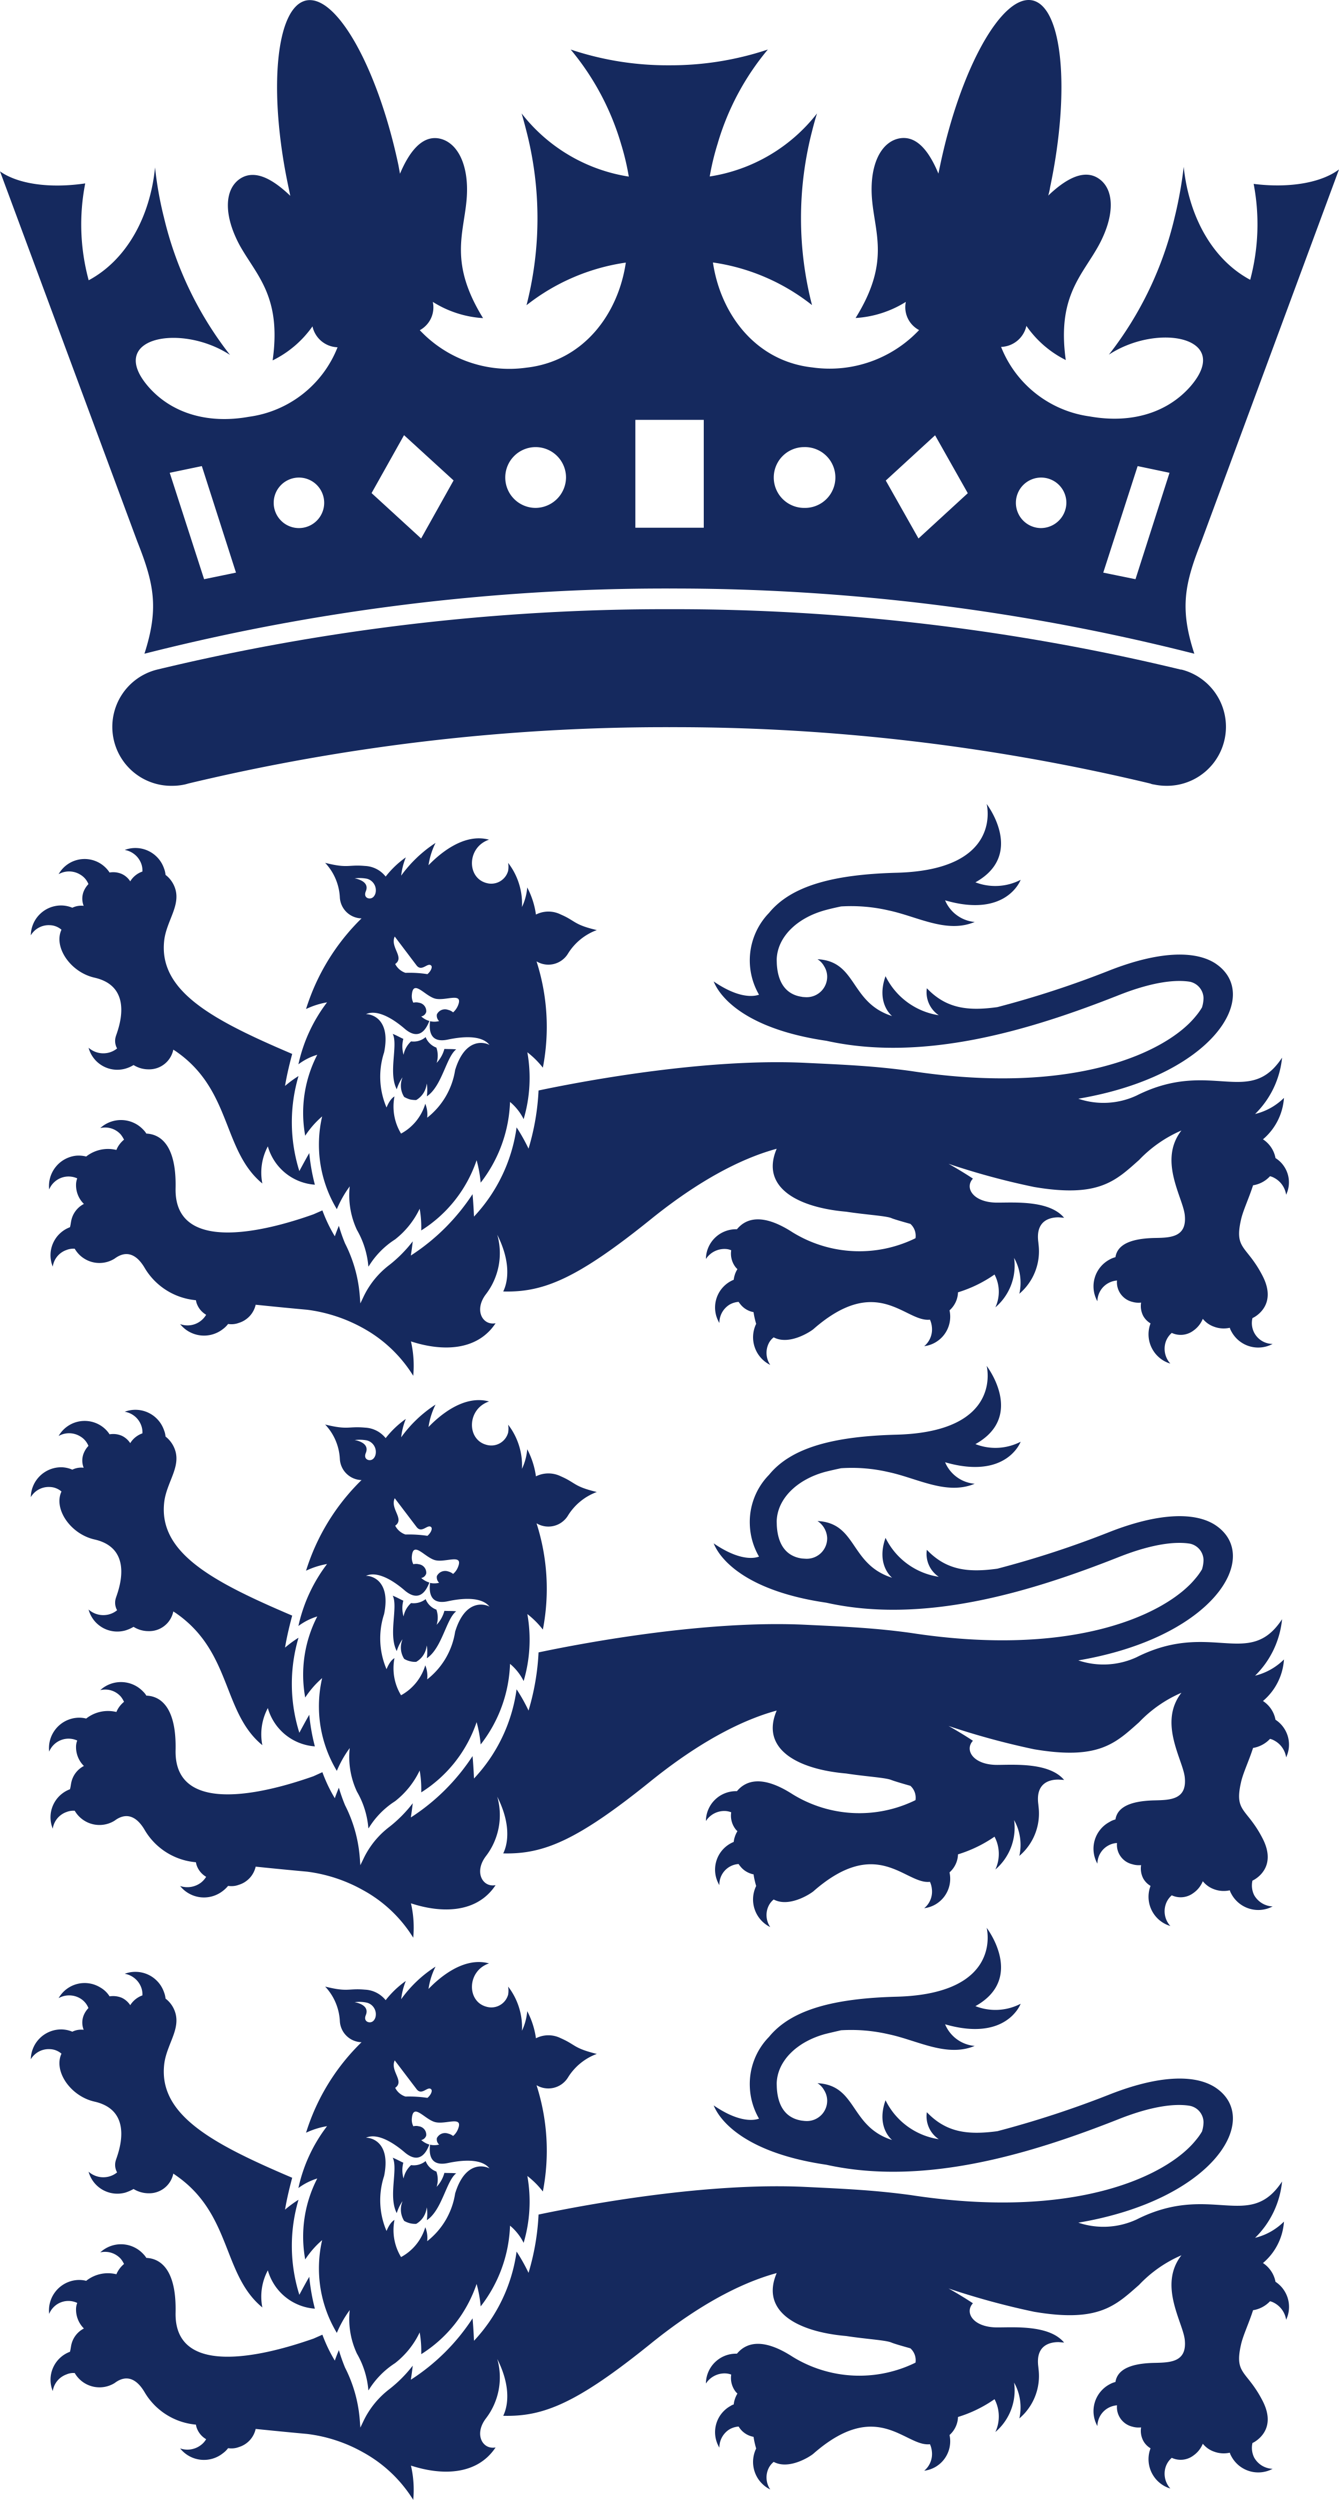 <svg xmlns="http://www.w3.org/2000/svg" width="112.18" height="209.317" viewBox="0 0 112.18 209.317">
  <g id="england-cricket-team-seeklogo" transform="translate(0 -12.503)">
    <path id="Path_2" data-name="Path 2" d="M98.99,68.57a4.942,4.942,0,0,1-1.28,9.73,5.075,5.075,0,0,1-1.03-.11,1.009,1.009,0,0,1-.31-.08,171.538,171.538,0,0,0-40.29-4.72,172.149,172.149,0,0,0-40.31,4.72c-.1.03-.2.06-.3.08a4.831,4.831,0,0,1-1.02.11,4.938,4.938,0,0,1-1.29-9.73,182.2,182.2,0,0,1,42.92-5.06,181.416,181.416,0,0,1,42.85,5.06Z" fill="#15295e"/>
    <path id="Path_3" data-name="Path 3" d="M112.18,26.69c-1.47,1.11-4.15,1.59-7.15,1.21a18.036,18.036,0,0,1-.29,8.03c-3.13-1.67-5.13-5.24-5.57-9.46a34.247,34.247,0,0,1-.76,4.23A29.611,29.611,0,0,1,92.9,42.2c4.1-2.69,10.4-1.48,6.84,2.65-1.92,2.19-4.91,3.15-8.45,2.52a9.347,9.347,0,0,1-7.42-5.82,2.248,2.248,0,0,0,2.12-1.76,8.784,8.784,0,0,0,3.3,2.86c-.75-5.35,1.39-7.09,2.77-9.62,1.38-2.55,1.29-4.71-.02-5.58-1.28-.86-2.87.14-4.22,1.43a5.618,5.618,0,0,0,.16-.71c1.71-8.13,1.04-15.13-1.51-15.64-2.53-.49-5.99,5.67-7.7,13.79-.05.24-.1.47-.15.72-.71-1.71-1.74-3.23-3.27-2.95-1.56.3-2.54,2.25-2.29,5.13s1.5,5.29-1.38,9.91a8.946,8.946,0,0,0,4.21-1.35A2.162,2.162,0,0,0,77,40.14a10.3,10.3,0,0,1-8.93,3.13c-4.79-.52-7.71-4.5-8.34-8.79a17.338,17.338,0,0,1,8.3,3.57,29.142,29.142,0,0,1-.01-14.51c.13-.52.27-1.04.43-1.54a14.112,14.112,0,0,1-8.99,5.28,21.366,21.366,0,0,1,.66-2.74,21.8,21.8,0,0,1,4.21-7.89,25.758,25.758,0,0,1-8.25,1.32,25.52,25.52,0,0,1-8.27-1.32,22.021,22.021,0,0,1,4.22,7.9,21.308,21.308,0,0,1,.65,2.74A14.14,14.14,0,0,1,43.7,22c.15.51.29,1.03.42,1.55a29.258,29.258,0,0,1-.01,14.51,17.456,17.456,0,0,1,8.32-3.57c-.63,4.3-3.54,8.27-8.35,8.8a10.285,10.285,0,0,1-8.91-3.14,2.17,2.17,0,0,0,1.09-2.37,8.893,8.893,0,0,0,4.21,1.36c-2.85-4.62-1.63-7.03-1.38-9.91s-.75-4.82-2.29-5.13c-1.5-.29-2.57,1.24-3.29,2.95l-.13-.72c-1.72-8.12-5.17-14.28-7.71-13.79-2.55.51-3.23,7.51-1.5,15.64l.15.72c-1.35-1.29-2.91-2.29-4.21-1.43-1.31.88-1.4,3.04-.02,5.59,1.41,2.52,3.51,4.27,2.75,9.62a8.849,8.849,0,0,0,3.34-2.85,2.219,2.219,0,0,0,2.1,1.75,9.314,9.314,0,0,1-7.42,5.82c-3.52.63-6.52-.33-8.43-2.52-3.57-4.13,2.73-5.34,6.84-2.66a29.8,29.8,0,0,1-5.53-11.49,30.027,30.027,0,0,1-.75-4.21c-.42,4.22-2.44,7.78-5.56,9.45a17.819,17.819,0,0,1-.29-8.11c-2.98.44-5.65.05-7.14-1.01L11.5,57.84c1.39,3.5,1.84,5.56.6,9.4a177.509,177.509,0,0,1,43.98-5.46,177.449,177.449,0,0,1,43.98,5.46c-1.26-3.84-.79-5.9.59-9.4ZM17.1,61l-2.88-8.91,2.69-.56,2.86,8.92ZM25,56.72a2.115,2.115,0,1,1,2.16-2.12A2.118,2.118,0,0,1,25,56.72Zm10.28.87-4.15-3.8,2.72-4.85L38,52.73Zm9.57-2.56a2.545,2.545,0,1,1,2.57-2.55,2.569,2.569,0,0,1-2.57,2.55Zm14.11,1.66H53.23V47.66h5.73Zm8.41-1.66a2.545,2.545,0,1,1,0-5.09,2.546,2.546,0,1,1,0,5.09Zm9.58,2.56-2.74-4.85,4.13-3.79,2.74,4.85Zm10.24-.87a2.115,2.115,0,1,1,2.15-2.12,2.143,2.143,0,0,1-2.15,2.12ZM95.13,61l-2.7-.55,2.88-8.92,2.67.56Z" fill="#15295e"/>
    <path id="Path_4" data-name="Path 4" d="M25.91,109.05c-.48.84-.83,1.51-.83,1.51a13.629,13.629,0,0,1-.07-7.96,9.561,9.561,0,0,0-1.13.83c.16-.97.38-1.85.6-2.68-6.72-2.86-11.28-5.29-10.71-9.6.24-1.69,1.53-3.02.78-4.56a2.3,2.3,0,0,0-.68-.83,2.1,2.1,0,0,0-.13-.55,2.536,2.536,0,0,0-3.29-1.54,1.8,1.8,0,0,1,1.39,1.17,1.627,1.627,0,0,1,.09.64,1.911,1.911,0,0,0-1.02.82,1.641,1.641,0,0,0-.71-.62,1.8,1.8,0,0,0-1.02-.12,2.5,2.5,0,0,0-4.27.14,1.789,1.789,0,0,1,1.79.02,1.639,1.639,0,0,1,.71.81,1.929,1.929,0,0,0-.36.52,1.64,1.64,0,0,0-.04,1.3,1.685,1.685,0,0,0-.95.16,2.468,2.468,0,0,0-.85-.19,2.541,2.541,0,0,0-2.63,2.5,1.742,1.742,0,0,1,1.58-.85,1.551,1.551,0,0,1,.99.38c-.68,1.45.75,3.55,2.75,4.01,3.55.79,1.88,4.61,1.8,4.93a1.276,1.276,0,0,0,.11,1,1.8,1.8,0,0,1-.69.35,1.861,1.861,0,0,1-1.7-.41,2.491,2.491,0,0,0,3.09,1.75,2.76,2.76,0,0,0,.68-.3,2.349,2.349,0,0,0,1.25.36,2.061,2.061,0,0,0,2.08-1.65l.23.15c4.68,3.24,3.87,8.29,7.23,11.06a4.676,4.676,0,0,1,.46-3.11,4.42,4.42,0,0,0,3.94,3.21,16.456,16.456,0,0,1-.47-2.65Z" fill="#15295e"/>
    <path id="Path_5" data-name="Path 5" d="M30.86,118.53a7.335,7.335,0,0,0-.96-3.05,6.871,6.871,0,0,1-.6-3.64,9.2,9.2,0,0,0-1.08,1.91,10.473,10.473,0,0,1-1.23-7.77,7.728,7.728,0,0,0-1.42,1.62,10.612,10.612,0,0,1,1.01-6.78,4.932,4.932,0,0,0-1.58.8,13.163,13.163,0,0,1,2.4-5.19,6.79,6.79,0,0,0-1.76.56,18.2,18.2,0,0,1,4.65-7.59,1.859,1.859,0,0,1-1.82-1.78,4.552,4.552,0,0,0-1.23-2.87c1.95.49,1.91.13,3.34.26a2.327,2.327,0,0,1,1.73.89A7.952,7.952,0,0,1,34,84.29a5.744,5.744,0,0,0-.39,1.53,10.924,10.924,0,0,1,2.88-2.74,6.226,6.226,0,0,0-.59,1.87c.79-.81,2.88-2.74,5.07-2.14-1.86.63-1.88,3.2-.21,3.63a1.465,1.465,0,0,0,1.81-1.02,1.885,1.885,0,0,0,0-.67,5.6,5.6,0,0,1,1.16,3.7,4.666,4.666,0,0,0,.44-1.64,6.82,6.82,0,0,1,.73,2.27,2.307,2.307,0,0,1,2.07-.01c1.28.55,1.07.85,3.03,1.31a4.789,4.789,0,0,0-2.42,1.98,1.924,1.924,0,0,1-2.63.64,17.944,17.944,0,0,1,.53,8.9,7.4,7.4,0,0,0-1.3-1.29,12.183,12.183,0,0,1-.31,5.6,4.508,4.508,0,0,0-1.14-1.44,11.658,11.658,0,0,1-2.46,6.76,10.407,10.407,0,0,0-.34-1.88,11.153,11.153,0,0,1-4.64,5.88,8.963,8.963,0,0,0-.13-1.82,7.166,7.166,0,0,1-2.06,2.57,7.036,7.036,0,0,0-2.22,2.27ZM45.32,91.3s-.44-.09-.36-.66a1,1,0,0,1,1.24-.71,3.188,3.188,0,0,1,.96.44s-1.25-.43-1.32.49c-.05.57-.51.44-.52.44ZM29.71,86.05s1.28.19.95,1.05c-.23.53.19.62.2.62s.41.12.59-.4a1,1,0,0,0-.71-1.24,3.317,3.317,0,0,0-1.03-.03ZM36.6,97.44a.753.753,0,0,1,.94-.38.977.977,0,0,1,.42.21,1.561,1.561,0,0,0,.4-.55c.5-1.2-1-.38-1.9-.6-.87-.23-1.82-1.62-1.95-.37a1.2,1.2,0,0,0,.12.71.9.9,0,0,1,.46,0,.714.714,0,0,1,.62.77.532.532,0,0,1-.42.38,1.673,1.673,0,0,0,.68.38c-.26.69-.84,1.66-2.02.69-1.29-1.12-2.49-1.63-3.29-1.26.48-.01,2.09.4,1.52,3.2a6.556,6.556,0,0,0,.2,4.61c.01.02.25-.69.67-.92a4.359,4.359,0,0,0,.55,3.11,4.192,4.192,0,0,0,2.03-2.5,2.384,2.384,0,0,1,.16,1.17,6.3,6.3,0,0,0,2.34-3.99c.83-2.72,2.44-2.35,2.88-2.1-.55-.71-1.84-.8-3.5-.45-1.51.32-1.57-.8-1.48-1.54a1.612,1.612,0,0,0,.76-.01.63.63,0,0,1-.19-.56Zm3.08-2.08a9.744,9.744,0,0,0-1.67-.75c-.11-.3-.11-.7.04-.77.39-.13.45.86,1.12.57l2.78-1.28c-.08.99-1.62,1.13-1.14,2.01a1.538,1.538,0,0,1-1.13.22Zm-6.61-4.44c-.41.9.85,1.73.04,2.3a1.5,1.5,0,0,0,.86.74,9.572,9.572,0,0,1,1.84.11c.26-.22.44-.57.32-.71-.29-.32-.78.55-1.23-.02Z" fill="#15295e"/>
    <path id="Path_6" data-name="Path 6" d="M34.44,99.7a2.023,2.023,0,0,0-.63,1.12,2.487,2.487,0,0,1-.02-1.33c-.29-.13-.56-.29-.89-.42.47.93-.39,3.26.34,4.64a3.69,3.69,0,0,1,.48-1l-.06.19a1.755,1.755,0,0,0,.2,1.45,2.411,2.411,0,0,0,.49.21,2.347,2.347,0,0,0,.52.05,1.772,1.772,0,0,0,.85-1.19l.04-.19a3.835,3.835,0,0,1,0,1.07c1.27-.84,1.63-3.31,2.46-3.93-.32-.04-.66-.02-.99-.04a2.737,2.737,0,0,1-.65,1.17,2.044,2.044,0,0,0-.02-1.28,1.536,1.536,0,0,1-.9-.88,1.545,1.545,0,0,1-1.22.36Z" fill="#15295e"/>
    <path id="Path_7" data-name="Path 7" d="M106.86,109.47a2.39,2.39,0,0,0-1.05-1.57,4.991,4.991,0,0,0,1.76-3.47,5.152,5.152,0,0,1-2.42,1.35,7.651,7.651,0,0,0,2.26-4.72c-2.75,4.2-5.99.06-12.18,3.17a6.565,6.565,0,0,1-4.89.27c11.37-1.93,15.43-8.71,11.48-11.33-1.77-1.14-4.87-.97-8.82.57a81.5,81.5,0,0,1-9.44,3.09c-2.47.34-4.28.13-5.91-1.58a2.314,2.314,0,0,0,1,2.26,5.975,5.975,0,0,1-4.46-3.27c-.82,2.28.55,3.34.55,3.34-3.56-1.13-2.91-4.59-6.25-4.76a1.613,1.613,0,0,1,.55.58,1.672,1.672,0,0,1,.26.86A1.715,1.715,0,0,1,67.59,96c-.11,0-.22-.01-.36-.02a.037.037,0,0,1-.03-.01c-.82-.11-2-.61-2.12-2.77l-.01-.33c.04-1.89,1.68-3.5,4.04-4.15.47-.13.93-.23,1.35-.32a13.91,13.91,0,0,1,3.97.33c2.44.51,4.87,1.96,7.23.97a2.974,2.974,0,0,1-2.48-1.81c5.16,1.5,6.33-1.72,6.33-1.72a4.629,4.629,0,0,1-3.79.21c4.2-2.34.94-6.56.94-6.56s1.45,5.53-7.55,5.76c-5.26.14-8.81,1.08-10.68,3.36a5.714,5.714,0,0,0-.84,6.85c-.54.19-1.79.27-3.8-1.11.62,1.53,3,4.03,9.44,4.97,8.17,1.81,17.07-.88,24.57-3.85,2.88-1.13,4.78-1.28,5.91-1.09a1.438,1.438,0,0,1,1.12,1.36,2.721,2.721,0,0,1-.13.79,5.518,5.518,0,0,1-.53.74c-2.44,3.01-10.18,6.67-23.86,4.58-2.96-.41-5.37-.52-8.76-.68-8.21-.41-18.3,1.44-22.43,2.31a20.248,20.248,0,0,1-.84,4.87,15.2,15.2,0,0,0-1-1.78,13.639,13.639,0,0,1-3.57,7.47s-.03-.87-.12-1.88a17.578,17.578,0,0,1-5.17,5.14s.08-.48.16-1.19a11.134,11.134,0,0,1-1.96,1.98,7.256,7.256,0,0,0-2.15,2.63l-.28.59-.05-.66a11.619,11.619,0,0,0-1.23-4.36,13.92,13.92,0,0,1-.52-1.48c-.21.5-.34.88-.34.88a12.68,12.68,0,0,1-1.04-2.17l-.75.33c-1.92.68-11.7,4.06-11.55-2.2.08-3.83-1.45-4.52-2.45-4.56a1.849,1.849,0,0,0-.25-.32,2.565,2.565,0,0,0-3.61-.14,1.746,1.746,0,0,1,1.72.54,2.391,2.391,0,0,1,.27.43,2.139,2.139,0,0,0-.64.86,2.956,2.956,0,0,0-2.53.55,2.562,2.562,0,0,0-.84-.07,2.556,2.556,0,0,0-2.26,2.83,1.757,1.757,0,0,1,2.35-.93,1.519,1.519,0,0,0-.1.57,2.19,2.19,0,0,0,.66,1.57,2.023,2.023,0,0,0-1.06,1.4c-.04.17-.05.36-.11.55a2.506,2.506,0,0,0-1.44,3.3,1.731,1.731,0,0,1,1.14-1.39,1.581,1.581,0,0,1,.7-.11,2.392,2.392,0,0,0,3.34.83c1.14-.85,1.98-.14,2.51.76a5.565,5.565,0,0,0,4.3,2.72c.02.07.03.14.05.21a1.8,1.8,0,0,0,.81,1.01,1.806,1.806,0,0,1-2.18.78,2.561,2.561,0,0,0,3.57.43,2.084,2.084,0,0,0,.45-.44,1.753,1.753,0,0,0,.9-.09,2.065,2.065,0,0,0,1.41-1.52c1.55.16,2.99.3,4.31.42a13.036,13.036,0,0,1,4.69,1.54,11.393,11.393,0,0,1,4.2,3.99,9.11,9.11,0,0,0-.19-2.88c2.61.85,5.54.82,7.09-1.52-1.1.21-1.82-1.11-.81-2.43a5.643,5.643,0,0,0,.95-4.98c1.14,2.26.92,3.89.5,4.75,3.33.09,6.13-1.02,12.37-6.05,4.71-3.8,8.26-5.28,10.54-5.9-1.38,3.23,1.76,4.92,5.82,5.27,1.62.25,3.23.34,3.75.52.25.11.88.29,1.63.5a1.337,1.337,0,0,1,.43,1.2,10.667,10.667,0,0,1-10.31-.5c-2.54-1.64-3.91-1.15-4.65-.25a2.52,2.52,0,0,0-2.6,2.49,1.86,1.86,0,0,1,1.6-.84,1.348,1.348,0,0,1,.52.11,1.846,1.846,0,0,0,.41,1.47l.11.11a2.034,2.034,0,0,0-.25.58,1.876,1.876,0,0,0-.06.31,2.591,2.591,0,0,0-.29.14,2.506,2.506,0,0,0-.91,3.48,1.786,1.786,0,0,1,.87-1.55,1.808,1.808,0,0,1,.74-.22,2.309,2.309,0,0,0,.14.19,1.835,1.835,0,0,0,.9.62c.07.02.14.03.21.05a7.06,7.06,0,0,0,.22.98,2.581,2.581,0,0,0,1.18,3.44,1.8,1.8,0,0,1-.12-1.82,1.431,1.431,0,0,1,.41-.49c1.31.7,3.11-.5,3.33-.69,5.39-4.72,7.71-.54,9.76-.79a1.906,1.906,0,0,1,.16.59,1.826,1.826,0,0,1-.64,1.63,2.488,2.488,0,0,0,2.15-2.84l-.03-.16a2.094,2.094,0,0,0,.71-1.51,10.923,10.923,0,0,0,3.06-1.49,3.094,3.094,0,0,1,.07,2.75,4.586,4.586,0,0,0,1.57-4.14,4.254,4.254,0,0,1,.44,3,4.66,4.66,0,0,0,1.61-4.11l-.02-.21c-.25-1.84,1.01-2.08,1.7-2.08l.46.04c-1.23-1.47-4.12-1.27-5.56-1.27-2.04.02-2.81-1.23-2.08-2.01,0,0-.81-.55-2.04-1.24a61.225,61.225,0,0,0,7.16,1.94c5.41.92,6.82-.5,8.8-2.26a10.81,10.81,0,0,1,3.55-2.47c-1.96,2.51.13,5.61.28,7.09.19,1.86-1.21,1.89-2.52,1.91-2.33.05-3.15.72-3.29,1.61a1.918,1.918,0,0,0-.48.19,2.545,2.545,0,0,0-1.03,3.5,1.757,1.757,0,0,1,.95-1.54,1.887,1.887,0,0,1,.69-.2,1.689,1.689,0,0,0,1.29,1.79,1.827,1.827,0,0,0,.73.06,1.809,1.809,0,0,0,.18,1.12,1.652,1.652,0,0,0,.61.62l-.06.18a2.562,2.562,0,0,0,1.72,3.19,1.848,1.848,0,0,1-.4-1.78,1.714,1.714,0,0,1,.52-.79,1.767,1.767,0,0,0,1.78-.17,2.251,2.251,0,0,0,.82-1.01,2.109,2.109,0,0,0,.94.66,2.3,2.3,0,0,0,1.32.09,1.309,1.309,0,0,0,.12.28,2.546,2.546,0,0,0,3.47,1.07,1.743,1.743,0,0,1-1.69-2.16l.17-.09c.72-.44,1.69-1.51.66-3.48-1.32-2.54-2.36-2.16-1.79-4.67.17-.77.64-1.73,1.01-2.88a2.44,2.44,0,0,0,1.42-.76,1.213,1.213,0,0,1,.3.11,1.914,1.914,0,0,1,1.05,1.44,2.4,2.4,0,0,0-.89-3.07Z" fill="#15295e"/>
    <path id="Path_8" data-name="Path 8" d="M25.91,203.14c-.48.84-.83,1.51-.83,1.51a13.629,13.629,0,0,1-.07-7.96,9.56,9.56,0,0,0-1.13.83c.16-.96.38-1.84.6-2.67-6.72-2.86-11.28-5.29-10.71-9.6.24-1.7,1.53-3.02.78-4.57a2.3,2.3,0,0,0-.68-.83,2.028,2.028,0,0,0-.13-.54,2.536,2.536,0,0,0-3.29-1.54,1.8,1.8,0,0,1,1.39,1.17,1.627,1.627,0,0,1,.09.64,2.007,2.007,0,0,0-1.02.82,1.708,1.708,0,0,0-.71-.62,1.887,1.887,0,0,0-1.02-.12,2.191,2.191,0,0,0-.77-.74,2.51,2.51,0,0,0-3.5.89,1.814,1.814,0,0,1,1.79.01,1.66,1.66,0,0,1,.71.82,1.929,1.929,0,0,0-.36.52,1.639,1.639,0,0,0-.04,1.3,1.685,1.685,0,0,0-.95.16,2.468,2.468,0,0,0-.85-.19,2.548,2.548,0,0,0-2.63,2.5,1.742,1.742,0,0,1,1.58-.85,1.551,1.551,0,0,1,.99.38c-.68,1.46.75,3.55,2.75,4.01,3.55.79,1.88,4.61,1.8,4.93a1.282,1.282,0,0,0,.11,1,1.8,1.8,0,0,1-.69.35,1.861,1.861,0,0,1-1.7-.41,2.5,2.5,0,0,0,3.09,1.75,3.789,3.789,0,0,0,.68-.3,2.442,2.442,0,0,0,1.25.36,2.061,2.061,0,0,0,2.08-1.65l.23.16c4.68,3.25,3.87,8.29,7.23,11.05a4.676,4.676,0,0,1,.46-3.11,4.42,4.42,0,0,0,3.94,3.21,17.048,17.048,0,0,1-.47-2.67Z" fill="#15295e"/>
    <path id="Path_9" data-name="Path 9" d="M30.86,212.62a7.335,7.335,0,0,0-.96-3.05,6.859,6.859,0,0,1-.6-3.64,9.2,9.2,0,0,0-1.08,1.91,10.473,10.473,0,0,1-1.23-7.77,7.729,7.729,0,0,0-1.42,1.62,10.626,10.626,0,0,1,1.01-6.78,5.177,5.177,0,0,0-1.58.8,13.028,13.028,0,0,1,2.4-5.18,6.576,6.576,0,0,0-1.76.55,18.011,18.011,0,0,1,4.65-7.58,1.869,1.869,0,0,1-1.82-1.79,4.552,4.552,0,0,0-1.23-2.87c1.95.49,1.91.13,3.34.26a2.352,2.352,0,0,1,1.73.88A7.952,7.952,0,0,1,34,178.37a5.744,5.744,0,0,0-.39,1.53,10.414,10.414,0,0,1,2.88-2.73,6.02,6.02,0,0,0-.59,1.87c.79-.82,2.88-2.74,5.07-2.14-1.86.63-1.88,3.2-.21,3.63a1.46,1.46,0,0,0,1.81-1.01,1.942,1.942,0,0,0,0-.68,5.6,5.6,0,0,1,1.16,3.7,4.773,4.773,0,0,0,.44-1.64,6.82,6.82,0,0,1,.73,2.27,2.307,2.307,0,0,1,2.07-.01c1.28.56,1.07.84,3.03,1.32a4.789,4.789,0,0,0-2.42,1.98,1.934,1.934,0,0,1-2.63.64,17.912,17.912,0,0,1,.53,8.9,7.23,7.23,0,0,0-1.3-1.3,12.184,12.184,0,0,1-.31,5.6,4.508,4.508,0,0,0-1.14-1.44,11.658,11.658,0,0,1-2.46,6.76,10.407,10.407,0,0,0-.34-1.88,11.153,11.153,0,0,1-4.64,5.88,8.964,8.964,0,0,0-.13-1.82,7.166,7.166,0,0,1-2.06,2.57,7.138,7.138,0,0,0-2.22,2.27h-.02Zm14.46-27.23s-.44-.09-.36-.66a1,1,0,0,1,1.24-.71,3.107,3.107,0,0,1,.96.45s-1.25-.43-1.32.48c-.05.57-.51.44-.52.44Zm-15.61-5.24s1.28.18.95,1.05c-.23.52.19.62.2.62s.41.13.59-.39a1,1,0,0,0-.71-1.24,2.857,2.857,0,0,0-1.03-.04Zm6.89,11.38a.763.763,0,0,1,.94-.38,1.1,1.1,0,0,1,.42.2,1.4,1.4,0,0,0,.4-.55c.5-1.2-1-.38-1.9-.61-.87-.22-1.82-1.62-1.95-.36a1.2,1.2,0,0,0,.12.71.9.9,0,0,1,.46,0,.714.714,0,0,1,.62.77.547.547,0,0,1-.42.38,1.8,1.8,0,0,0,.68.38c-.26.7-.84,1.65-2.02.69-1.29-1.11-2.49-1.63-3.29-1.26.48-.02,2.09.4,1.52,3.2a6.529,6.529,0,0,0,.2,4.6c.01.02.25-.69.67-.92a4.349,4.349,0,0,0,.55,3.11,4.192,4.192,0,0,0,2.03-2.5,2.384,2.384,0,0,1,.16,1.17,6.278,6.278,0,0,0,2.34-3.99c.83-2.72,2.44-2.35,2.88-2.1-.55-.71-1.84-.8-3.5-.45-1.51.31-1.57-.8-1.48-1.54a1.612,1.612,0,0,0,.76-.01.578.578,0,0,1-.19-.54Zm3.08-2.08a10.582,10.582,0,0,0-1.67-.75c-.11-.3-.11-.7.04-.77.39-.13.45.86,1.12.58l2.78-1.29c-.08.99-1.62,1.13-1.14,2.01a1.587,1.587,0,0,1-1.13.22Zm-6.61-4.43c-.41.9.85,1.73.04,2.3a1.449,1.449,0,0,0,.86.73,10.447,10.447,0,0,1,1.84.11c.26-.21.44-.57.32-.71-.29-.32-.78.56-1.23-.02Z" fill="#15295e"/>
    <path id="Path_10" data-name="Path 10" d="M34.44,193.79a2.023,2.023,0,0,0-.63,1.12,2.444,2.444,0,0,1-.02-1.32c-.29-.13-.56-.29-.89-.42.47.93-.39,3.26.34,4.64a3.69,3.69,0,0,1,.48-1l-.06.19a1.779,1.779,0,0,0,.2,1.46,1.939,1.939,0,0,0,.49.2,1.872,1.872,0,0,0,.52.05,1.772,1.772,0,0,0,.85-1.19l.04-.19a3.835,3.835,0,0,1,0,1.07c1.27-.83,1.63-3.3,2.46-3.92-.32-.04-.66-.02-.99-.04a2.737,2.737,0,0,1-.65,1.17,2.036,2.036,0,0,0-.02-1.28,1.508,1.508,0,0,1-.9-.88,1.56,1.56,0,0,1-1.22.34Z" fill="#15295e"/>
    <path id="Path_11" data-name="Path 11" d="M106.86,203.56a2.413,2.413,0,0,0-1.05-1.57,4.976,4.976,0,0,0,1.76-3.47,5.184,5.184,0,0,1-2.42,1.36,7.63,7.63,0,0,0,2.26-4.72c-2.75,4.2-5.99.06-12.18,3.18a6.614,6.614,0,0,1-4.89.27c11.37-1.92,15.43-8.71,11.48-11.32-1.77-1.15-4.87-.98-8.82.57a83.473,83.473,0,0,1-9.44,3.09c-2.47.33-4.28.12-5.91-1.59a2.3,2.3,0,0,0,1,2.26,5.947,5.947,0,0,1-4.46-3.26c-.82,2.27.55,3.33.55,3.33-3.56-1.13-2.91-4.58-6.25-4.76a1.613,1.613,0,0,1,.55.58,1.666,1.666,0,0,1,.26.85,1.7,1.7,0,0,1-1.71,1.74,2.486,2.486,0,0,1-.36-.03H67.2c-.82-.12-2-.61-2.12-2.77l-.01-.33c.04-1.89,1.68-3.5,4.04-4.15.47-.12.93-.22,1.35-.32a13.91,13.91,0,0,1,3.97.33c2.44.51,4.87,1.96,7.23.98A2.953,2.953,0,0,1,79.18,182c5.16,1.49,6.33-1.72,6.33-1.72a4.6,4.6,0,0,1-3.79.2c4.2-2.34.94-6.56.94-6.56s1.45,5.53-7.55,5.77c-5.26.14-8.81,1.08-10.68,3.36a5.636,5.636,0,0,0-1.61,4.18,5.705,5.705,0,0,0,.77,2.67c-.54.19-1.79.27-3.8-1.11.62,1.52,3,4.03,9.44,4.97,8.17,1.81,17.07-.88,24.57-3.85,2.88-1.13,4.78-1.28,5.91-1.08a1.42,1.42,0,0,1,1.12,1.36,2.721,2.721,0,0,1-.13.79,5.519,5.519,0,0,1-.53.74c-2.44,3.01-10.18,6.68-23.86,4.58-2.96-.4-5.37-.52-8.76-.68-8.21-.41-18.3,1.44-22.43,2.31a20.323,20.323,0,0,1-.84,4.88,15.2,15.2,0,0,0-1-1.78,13.639,13.639,0,0,1-3.57,7.47s-.03-.88-.12-1.88a17.344,17.344,0,0,1-5.17,5.14s.08-.48.16-1.18a11.043,11.043,0,0,1-1.96,1.97,7.343,7.343,0,0,0-2.15,2.63l-.28.59-.05-.66a11.619,11.619,0,0,0-1.23-4.36,14.613,14.613,0,0,1-.52-1.47c-.21.5-.34.88-.34.88a12.68,12.68,0,0,1-1.04-2.17l-.75.33c-1.92.66-11.7,4.06-11.55-2.2.08-3.83-1.45-4.52-2.45-4.56a1.85,1.85,0,0,0-.25-.32,2.547,2.547,0,0,0-3.61-.14,1.768,1.768,0,0,1,1.72.54,2.085,2.085,0,0,1,.27.43,2.286,2.286,0,0,0-.64.86,2.924,2.924,0,0,0-2.53.55,2.321,2.321,0,0,0-.84-.06,2.55,2.55,0,0,0-2.26,2.83,1.736,1.736,0,0,1,2.35-.92,1.484,1.484,0,0,0-.1.57,2.226,2.226,0,0,0,.66,1.57,2.026,2.026,0,0,0-1.06,1.39c-.04.18-.05.36-.11.56a2.5,2.5,0,0,0-1.44,3.29,1.759,1.759,0,0,1,1.14-1.39,1.462,1.462,0,0,1,.7-.12,2.4,2.4,0,0,0,3.34.84c1.14-.86,1.98-.14,2.51.76a5.565,5.565,0,0,0,4.3,2.72c.02.07.03.14.05.21a1.8,1.8,0,0,0,.81,1.01,1.675,1.675,0,0,1-.41.47,1.865,1.865,0,0,1-1.77.3,2.55,2.55,0,0,0,3.57.42,2.084,2.084,0,0,0,.45-.44,1.753,1.753,0,0,0,.9-.09,2.05,2.05,0,0,0,1.41-1.52c1.55.16,2.99.3,4.31.42a12.659,12.659,0,0,1,4.69,1.54,11.4,11.4,0,0,1,4.2,3.98,9.047,9.047,0,0,0-.19-2.87c2.61.85,5.54.81,7.09-1.52-1.1.21-1.82-1.11-.81-2.43a5.643,5.643,0,0,0,.95-4.98c1.14,2.27.92,3.89.5,4.76,3.33.09,6.13-1.01,12.37-6.05,4.71-3.8,8.26-5.28,10.54-5.9-1.38,3.23,1.76,4.92,5.82,5.27,1.62.25,3.23.34,3.75.53.25.11.88.29,1.63.5a1.337,1.337,0,0,1,.43,1.2,10.667,10.667,0,0,1-10.31-.5c-2.54-1.64-3.91-1.14-4.65-.25a2.522,2.522,0,0,0-2.6,2.5,1.869,1.869,0,0,1,1.6-.85,1.548,1.548,0,0,1,.52.1,1.868,1.868,0,0,0,.41,1.48l.11.11a2.231,2.231,0,0,0-.25.59,1.8,1.8,0,0,0-.06.32,1.108,1.108,0,0,0-.29.14,2.506,2.506,0,0,0-.91,3.48,1.786,1.786,0,0,1,.87-1.55,1.808,1.808,0,0,1,.74-.22,2.424,2.424,0,0,0,.14.2,1.817,1.817,0,0,0,.9.61,1.6,1.6,0,0,0,.21.05,7.394,7.394,0,0,0,.22.98,2.566,2.566,0,0,0,1.18,3.43,1.78,1.78,0,0,1-.12-1.81,1.574,1.574,0,0,1,.41-.5c1.31.7,3.11-.49,3.33-.69,5.39-4.72,7.71-.54,9.76-.79a1.906,1.906,0,0,1,.16.59,1.826,1.826,0,0,1-.64,1.63,2.484,2.484,0,0,0,2.15-2.83l-.03-.16a2.094,2.094,0,0,0,.71-1.51,10.923,10.923,0,0,0,3.06-1.49,3.094,3.094,0,0,1,.07,2.75A4.586,4.586,0,0,0,84.96,212a4.254,4.254,0,0,1,.44,3,4.66,4.66,0,0,0,1.61-4.11l-.02-.21c-.25-1.84,1.01-2.07,1.7-2.07l.46.04c-1.23-1.48-4.12-1.27-5.56-1.27-2.04.02-2.81-1.23-2.08-2.02,0,0-.81-.55-2.04-1.24a63.391,63.391,0,0,0,7.16,1.95c5.41.92,6.82-.51,8.8-2.25a10.7,10.7,0,0,1,3.55-2.48c-1.96,2.51.13,5.61.28,7.09.19,1.86-1.21,1.89-2.52,1.92-2.33.04-3.15.72-3.29,1.6a1.918,1.918,0,0,0-.48.19,2.545,2.545,0,0,0-1.03,3.5,1.757,1.757,0,0,1,.95-1.54,1.887,1.887,0,0,1,.69-.2,1.683,1.683,0,0,0,1.29,1.79,1.827,1.827,0,0,0,.73.06,1.8,1.8,0,0,0,.18,1.12,1.611,1.611,0,0,0,.61.63l-.06.18a2.562,2.562,0,0,0,1.72,3.19,1.842,1.842,0,0,1-.4-1.78,1.714,1.714,0,0,1,.52-.79,1.767,1.767,0,0,0,1.78-.17,2.251,2.251,0,0,0,.82-1.01,2.109,2.109,0,0,0,.94.66,2.3,2.3,0,0,0,1.32.09,1.31,1.31,0,0,0,.12.28,2.555,2.555,0,0,0,3.47,1.07,1.838,1.838,0,0,1-1.55-.95,1.816,1.816,0,0,1-.14-1.21l.17-.09c.72-.45,1.69-1.51.66-3.48-1.32-2.54-2.36-2.16-1.79-4.67.17-.77.64-1.73,1.01-2.88a2.485,2.485,0,0,0,1.42-.75,1.213,1.213,0,0,1,.3.11,1.931,1.931,0,0,1,1.05,1.44,2.513,2.513,0,0,0-.89-3.18Z" fill="#15295e"/>
    <path id="Path_12" data-name="Path 12" d="M25.91,156.08c-.48.84-.83,1.51-.83,1.51a13.629,13.629,0,0,1-.07-7.96,9.56,9.56,0,0,0-1.13.83c.16-.97.38-1.85.6-2.68-6.72-2.86-11.28-5.29-10.71-9.59.24-1.7,1.53-3.02.78-4.56a2.343,2.343,0,0,0-.68-.84,1.939,1.939,0,0,0-.13-.54,2.536,2.536,0,0,0-3.29-1.54,1.777,1.777,0,0,1,1.39,1.17,1.6,1.6,0,0,1,.09.64,1.958,1.958,0,0,0-1.02.82,1.708,1.708,0,0,0-.71-.62,1.8,1.8,0,0,0-1.02-.12,2.4,2.4,0,0,0-.77-.75,2.518,2.518,0,0,0-3.5.89,1.789,1.789,0,0,1,1.79.02,1.639,1.639,0,0,1,.71.81,1.836,1.836,0,0,0-.36.53,1.639,1.639,0,0,0-.04,1.3,1.685,1.685,0,0,0-.95.16,2.468,2.468,0,0,0-.85-.2,2.548,2.548,0,0,0-2.63,2.5,1.742,1.742,0,0,1,1.58-.85,1.551,1.551,0,0,1,.99.38c-.68,1.45.75,3.55,2.75,4.01,3.55.79,1.88,4.61,1.8,4.93a1.282,1.282,0,0,0,.11,1,1.8,1.8,0,0,1-.69.35,1.861,1.861,0,0,1-1.7-.41,2.491,2.491,0,0,0,3.09,1.75,3.193,3.193,0,0,0,.68-.3,2.349,2.349,0,0,0,1.25.36,2.061,2.061,0,0,0,2.08-1.65l.23.15c4.68,3.25,3.87,8.3,7.23,11.05a4.676,4.676,0,0,1,.46-3.11,4.42,4.42,0,0,0,3.94,3.21,16.458,16.458,0,0,1-.47-2.65Z" fill="#15295e"/>
    <path id="Path_13" data-name="Path 13" d="M30.86,165.56a7.256,7.256,0,0,0-.96-3.05,6.859,6.859,0,0,1-.6-3.64,9.2,9.2,0,0,0-1.08,1.91,10.47,10.47,0,0,1-1.23-7.77,7.939,7.939,0,0,0-1.42,1.63,10.658,10.658,0,0,1,1.01-6.79,5.177,5.177,0,0,0-1.58.8,13.238,13.238,0,0,1,2.4-5.19,6.79,6.79,0,0,0-1.76.56,18.131,18.131,0,0,1,4.65-7.59,1.869,1.869,0,0,1-1.82-1.79,4.506,4.506,0,0,0-1.23-2.86c1.95.48,1.91.13,3.34.26a2.352,2.352,0,0,1,1.73.88A7.952,7.952,0,0,1,34,131.31a5.73,5.73,0,0,0-.39,1.54,10.73,10.73,0,0,1,2.88-2.74,6.214,6.214,0,0,0-.59,1.88c.79-.82,2.88-2.74,5.07-2.14-1.86.63-1.88,3.2-.21,3.63a1.458,1.458,0,0,0,1.81-1.02,1.885,1.885,0,0,0,0-.67,5.6,5.6,0,0,1,1.16,3.7,4.719,4.719,0,0,0,.44-1.64,6.82,6.82,0,0,1,.73,2.27,2.34,2.34,0,0,1,2.07-.01c1.28.55,1.07.85,3.03,1.32a4.789,4.789,0,0,0-2.42,1.98,1.924,1.924,0,0,1-2.63.64,17.944,17.944,0,0,1,.53,8.9,7.23,7.23,0,0,0-1.3-1.3,12.226,12.226,0,0,1-.31,5.61,4.508,4.508,0,0,0-1.14-1.44,11.588,11.588,0,0,1-2.46,6.75,10.369,10.369,0,0,0-.34-1.87,11.153,11.153,0,0,1-4.64,5.88,9.077,9.077,0,0,0-.13-1.83,7.166,7.166,0,0,1-2.06,2.57,7.036,7.036,0,0,0-2.22,2.27Zm14.46-27.23s-.44-.09-.36-.66a1,1,0,0,1,1.24-.71,3.376,3.376,0,0,1,.96.45s-1.25-.43-1.32.49c-.05.56-.51.43-.52.43Zm-15.61-5.25s1.28.18.95,1.05c-.23.52.19.62.2.62s.41.13.59-.4a1,1,0,0,0-.71-1.24,3.318,3.318,0,0,0-1.03-.03Zm6.89,11.39a.777.777,0,0,1,.94-.39,1.1,1.1,0,0,1,.42.21,1.4,1.4,0,0,0,.4-.55c.5-1.2-1-.38-1.9-.6-.87-.23-1.82-1.62-1.95-.37a1.208,1.208,0,0,0,.12.71.9.9,0,0,1,.46,0,.714.714,0,0,1,.62.77.532.532,0,0,1-.42.38,1.8,1.8,0,0,0,.68.38c-.26.7-.84,1.66-2.02.7-1.29-1.12-2.49-1.63-3.29-1.26.48-.02,2.09.4,1.52,3.2a6.559,6.559,0,0,0,.2,4.61c.01.02.25-.69.67-.92a4.349,4.349,0,0,0,.55,3.11,4.269,4.269,0,0,0,2.03-2.51,2.42,2.42,0,0,1,.16,1.18,6.278,6.278,0,0,0,2.34-3.99c.83-2.72,2.44-2.35,2.88-2.1-.55-.7-1.84-.81-3.5-.45-1.51.32-1.57-.8-1.48-1.54a1.612,1.612,0,0,0,.76-.01.63.63,0,0,1-.19-.56Zm3.08-2.09a9.745,9.745,0,0,0-1.67-.75c-.11-.29-.11-.7.04-.77.39-.13.45.86,1.12.57l2.78-1.28c-.08.99-1.62,1.14-1.14,2.01a1.538,1.538,0,0,1-1.13.22Zm-6.61-4.43c-.41.9.85,1.73.04,2.3a1.5,1.5,0,0,0,.86.74,10.447,10.447,0,0,1,1.84.11c.26-.22.44-.57.32-.72-.29-.31-.78.56-1.23-.02Z" fill="#15295e"/>
    <path id="Path_14" data-name="Path 14" d="M34.44,146.73a1.993,1.993,0,0,0-.63,1.12,2.447,2.447,0,0,1-.02-1.32c-.29-.13-.56-.29-.89-.42.47.93-.39,3.26.34,4.64a3.5,3.5,0,0,1,.48-.99l-.06.19a1.755,1.755,0,0,0,.2,1.45,1.631,1.631,0,0,0,.49.2,1.558,1.558,0,0,0,.52.05,1.751,1.751,0,0,0,.85-1.18l.04-.19a3.835,3.835,0,0,1,0,1.07c1.27-.84,1.63-3.31,2.46-3.93-.32-.04-.66-.02-.99-.04a2.737,2.737,0,0,1-.65,1.17,2.009,2.009,0,0,0-.02-1.27,1.536,1.536,0,0,1-.9-.88,1.631,1.631,0,0,1-1.22.33Z" fill="#15295e"/>
    <path id="Path_15" data-name="Path 15" d="M106.86,156.5a2.39,2.39,0,0,0-1.05-1.57,4.974,4.974,0,0,0,1.76-3.48,5.184,5.184,0,0,1-2.42,1.36,7.667,7.667,0,0,0,2.26-4.73c-2.75,4.21-5.99.07-12.18,3.18a6.614,6.614,0,0,1-4.89.27c11.37-1.93,15.43-8.71,11.48-11.33-1.77-1.15-4.87-.98-8.82.56a81.5,81.5,0,0,1-9.44,3.09c-2.47.34-4.28.13-5.91-1.58a2.3,2.3,0,0,0,1,2.26,5.947,5.947,0,0,1-4.46-3.26c-.82,2.28.55,3.34.55,3.34-3.56-1.12-2.91-4.58-6.25-4.75a1.8,1.8,0,0,1,.81,1.42,1.709,1.709,0,0,1-1.71,1.74c-.11,0-.22-.01-.36-.02H67.2c-.82-.11-2-.61-2.12-2.76l-.01-.34c.04-1.89,1.68-3.5,4.04-4.15.47-.12.93-.22,1.35-.31a13.591,13.591,0,0,1,3.97.32c2.44.52,4.87,1.96,7.23.98a2.957,2.957,0,0,1-2.48-1.8c5.16,1.49,6.33-1.72,6.33-1.72a4.6,4.6,0,0,1-3.79.2c4.2-2.34.94-6.55.94-6.55s1.45,5.52-7.55,5.76c-5.26.14-8.81,1.07-10.68,3.36a5.636,5.636,0,0,0-1.61,4.18,5.705,5.705,0,0,0,.77,2.67c-.54.2-1.79.27-3.8-1.11.62,1.53,3,4.03,9.44,4.97,8.17,1.82,17.07-.88,24.57-3.85,2.88-1.13,4.78-1.28,5.91-1.09a1.429,1.429,0,0,1,1.12,1.36,2.721,2.721,0,0,1-.13.79,5.519,5.519,0,0,1-.53.74c-2.44,3-10.18,6.68-23.86,4.58-2.96-.41-5.37-.52-8.76-.68-8.21-.41-18.3,1.44-22.43,2.31a20.413,20.413,0,0,1-.84,4.87,14.333,14.333,0,0,0-1-1.78,13.609,13.609,0,0,1-3.57,7.47s-.03-.87-.12-1.88a17.46,17.46,0,0,1-5.17,5.14s.08-.49.16-1.19a11.134,11.134,0,0,1-1.96,1.98,7.256,7.256,0,0,0-2.15,2.63l-.28.58-.05-.66a11.619,11.619,0,0,0-1.23-4.36,14.613,14.613,0,0,1-.52-1.47c-.21.5-.34.88-.34.88a12.422,12.422,0,0,1-1.04-2.18l-.75.34c-1.92.67-11.7,4.06-11.55-2.2.08-3.83-1.45-4.52-2.45-4.55a1.536,1.536,0,0,0-.25-.32,2.565,2.565,0,0,0-3.61-.14,1.746,1.746,0,0,1,1.72.54,2.16,2.16,0,0,1,.27.44,2.176,2.176,0,0,0-.64.85,2.956,2.956,0,0,0-2.53.55,2.321,2.321,0,0,0-.84-.06,2.55,2.55,0,0,0-2.26,2.83,1.757,1.757,0,0,1,2.35-.93,1.467,1.467,0,0,0-.1.56,2.208,2.208,0,0,0,.66,1.57,2.023,2.023,0,0,0-1.06,1.4c-.04.18-.05.36-.11.55a2.506,2.506,0,0,0-1.44,3.3,1.745,1.745,0,0,1,1.14-1.39,1.581,1.581,0,0,1,.7-.11,2.4,2.4,0,0,0,3.34.83c1.14-.85,1.98-.14,2.51.76a5.514,5.514,0,0,0,4.3,2.72c.02.07.03.14.05.21a1.8,1.8,0,0,0,.81,1.01,1.827,1.827,0,0,1-.41.47,1.892,1.892,0,0,1-1.77.3,2.56,2.56,0,0,0,3.57.42,2.628,2.628,0,0,0,.45-.43,1.753,1.753,0,0,0,.9-.09,2.065,2.065,0,0,0,1.41-1.52c1.55.16,2.99.3,4.31.42a12.872,12.872,0,0,1,4.69,1.55,11.32,11.32,0,0,1,4.2,3.98,9.089,9.089,0,0,0-.19-2.88c2.61.86,5.54.82,7.09-1.52-1.1.21-1.82-1.11-.81-2.43a5.644,5.644,0,0,0,.95-4.98c1.14,2.26.92,3.89.5,4.75,3.33.08,6.13-1.02,12.37-6.06,4.71-3.79,8.26-5.28,10.54-5.9-1.38,3.23,1.76,4.92,5.82,5.27,1.62.25,3.23.34,3.75.53.25.1.88.29,1.63.5a1.342,1.342,0,0,1,.43,1.2,10.667,10.667,0,0,1-10.31-.5c-2.54-1.63-3.91-1.14-4.65-.25a2.522,2.522,0,0,0-2.6,2.5,1.838,1.838,0,0,1,1.6-.84,1.561,1.561,0,0,1,.52.11,1.846,1.846,0,0,0,.41,1.47l.11.11a2.311,2.311,0,0,0-.25.58,1.8,1.8,0,0,0-.06.32,2.589,2.589,0,0,0-.29.14,2.506,2.506,0,0,0-.91,3.48,1.718,1.718,0,0,1,1.61-1.77,1.33,1.33,0,0,0,.14.19,1.835,1.835,0,0,0,.9.62.8.8,0,0,0,.21.05,7.394,7.394,0,0,0,.22.98,2.575,2.575,0,0,0,1.18,3.44,1.78,1.78,0,0,1-.12-1.81,1.574,1.574,0,0,1,.41-.5c1.31.7,3.11-.5,3.33-.69,5.39-4.72,7.71-.54,9.76-.79a1.906,1.906,0,0,1,.16.59,1.8,1.8,0,0,1-.64,1.62,2.484,2.484,0,0,0,2.15-2.83l-.03-.17a2.094,2.094,0,0,0,.71-1.51,11.146,11.146,0,0,0,3.06-1.48,3.091,3.091,0,0,1,.07,2.75,4.6,4.6,0,0,0,1.57-4.14,4.254,4.254,0,0,1,.44,3,4.66,4.66,0,0,0,1.61-4.11l-.02-.21c-.25-1.84,1.01-2.08,1.7-2.07l.46.03c-1.23-1.46-4.12-1.27-5.56-1.26-2.04.02-2.81-1.23-2.08-2.02,0,0-.81-.55-2.04-1.24a63.391,63.391,0,0,0,7.16,1.95c5.41.92,6.82-.5,8.8-2.26a10.81,10.81,0,0,1,3.55-2.47c-1.96,2.51.13,5.61.28,7.09.19,1.86-1.21,1.89-2.52,1.92-2.33.05-3.15.72-3.29,1.6a1.636,1.636,0,0,0-.48.2,2.542,2.542,0,0,0-1.03,3.5,1.757,1.757,0,0,1,.95-1.54,1.7,1.7,0,0,1,.69-.19,1.672,1.672,0,0,0,1.29,1.78,1.836,1.836,0,0,0,.73.07,1.82,1.82,0,0,0,.18,1.12,1.652,1.652,0,0,0,.61.62l-.06.18a2.552,2.552,0,0,0,1.72,3.18,1.829,1.829,0,0,1-.4-1.77,1.694,1.694,0,0,1,.52-.8,1.767,1.767,0,0,0,1.78-.17,2.251,2.251,0,0,0,.82-1.01,2.126,2.126,0,0,0,.94.67,2.3,2.3,0,0,0,1.32.09,1.31,1.31,0,0,0,.12.28,2.563,2.563,0,0,0,3.47,1.07,1.859,1.859,0,0,1-1.55-.95,1.823,1.823,0,0,1-.14-1.21l.17-.09c.72-.44,1.69-1.51.66-3.48-1.32-2.54-2.36-2.15-1.79-4.66.17-.78.64-1.73,1.01-2.88a2.5,2.5,0,0,0,1.42-.76,1.213,1.213,0,0,1,.3.11,1.914,1.914,0,0,1,1.05,1.44,2.484,2.484,0,0,0-.89-3.15Z" fill="#15295e"/>
  </g>
</svg>
